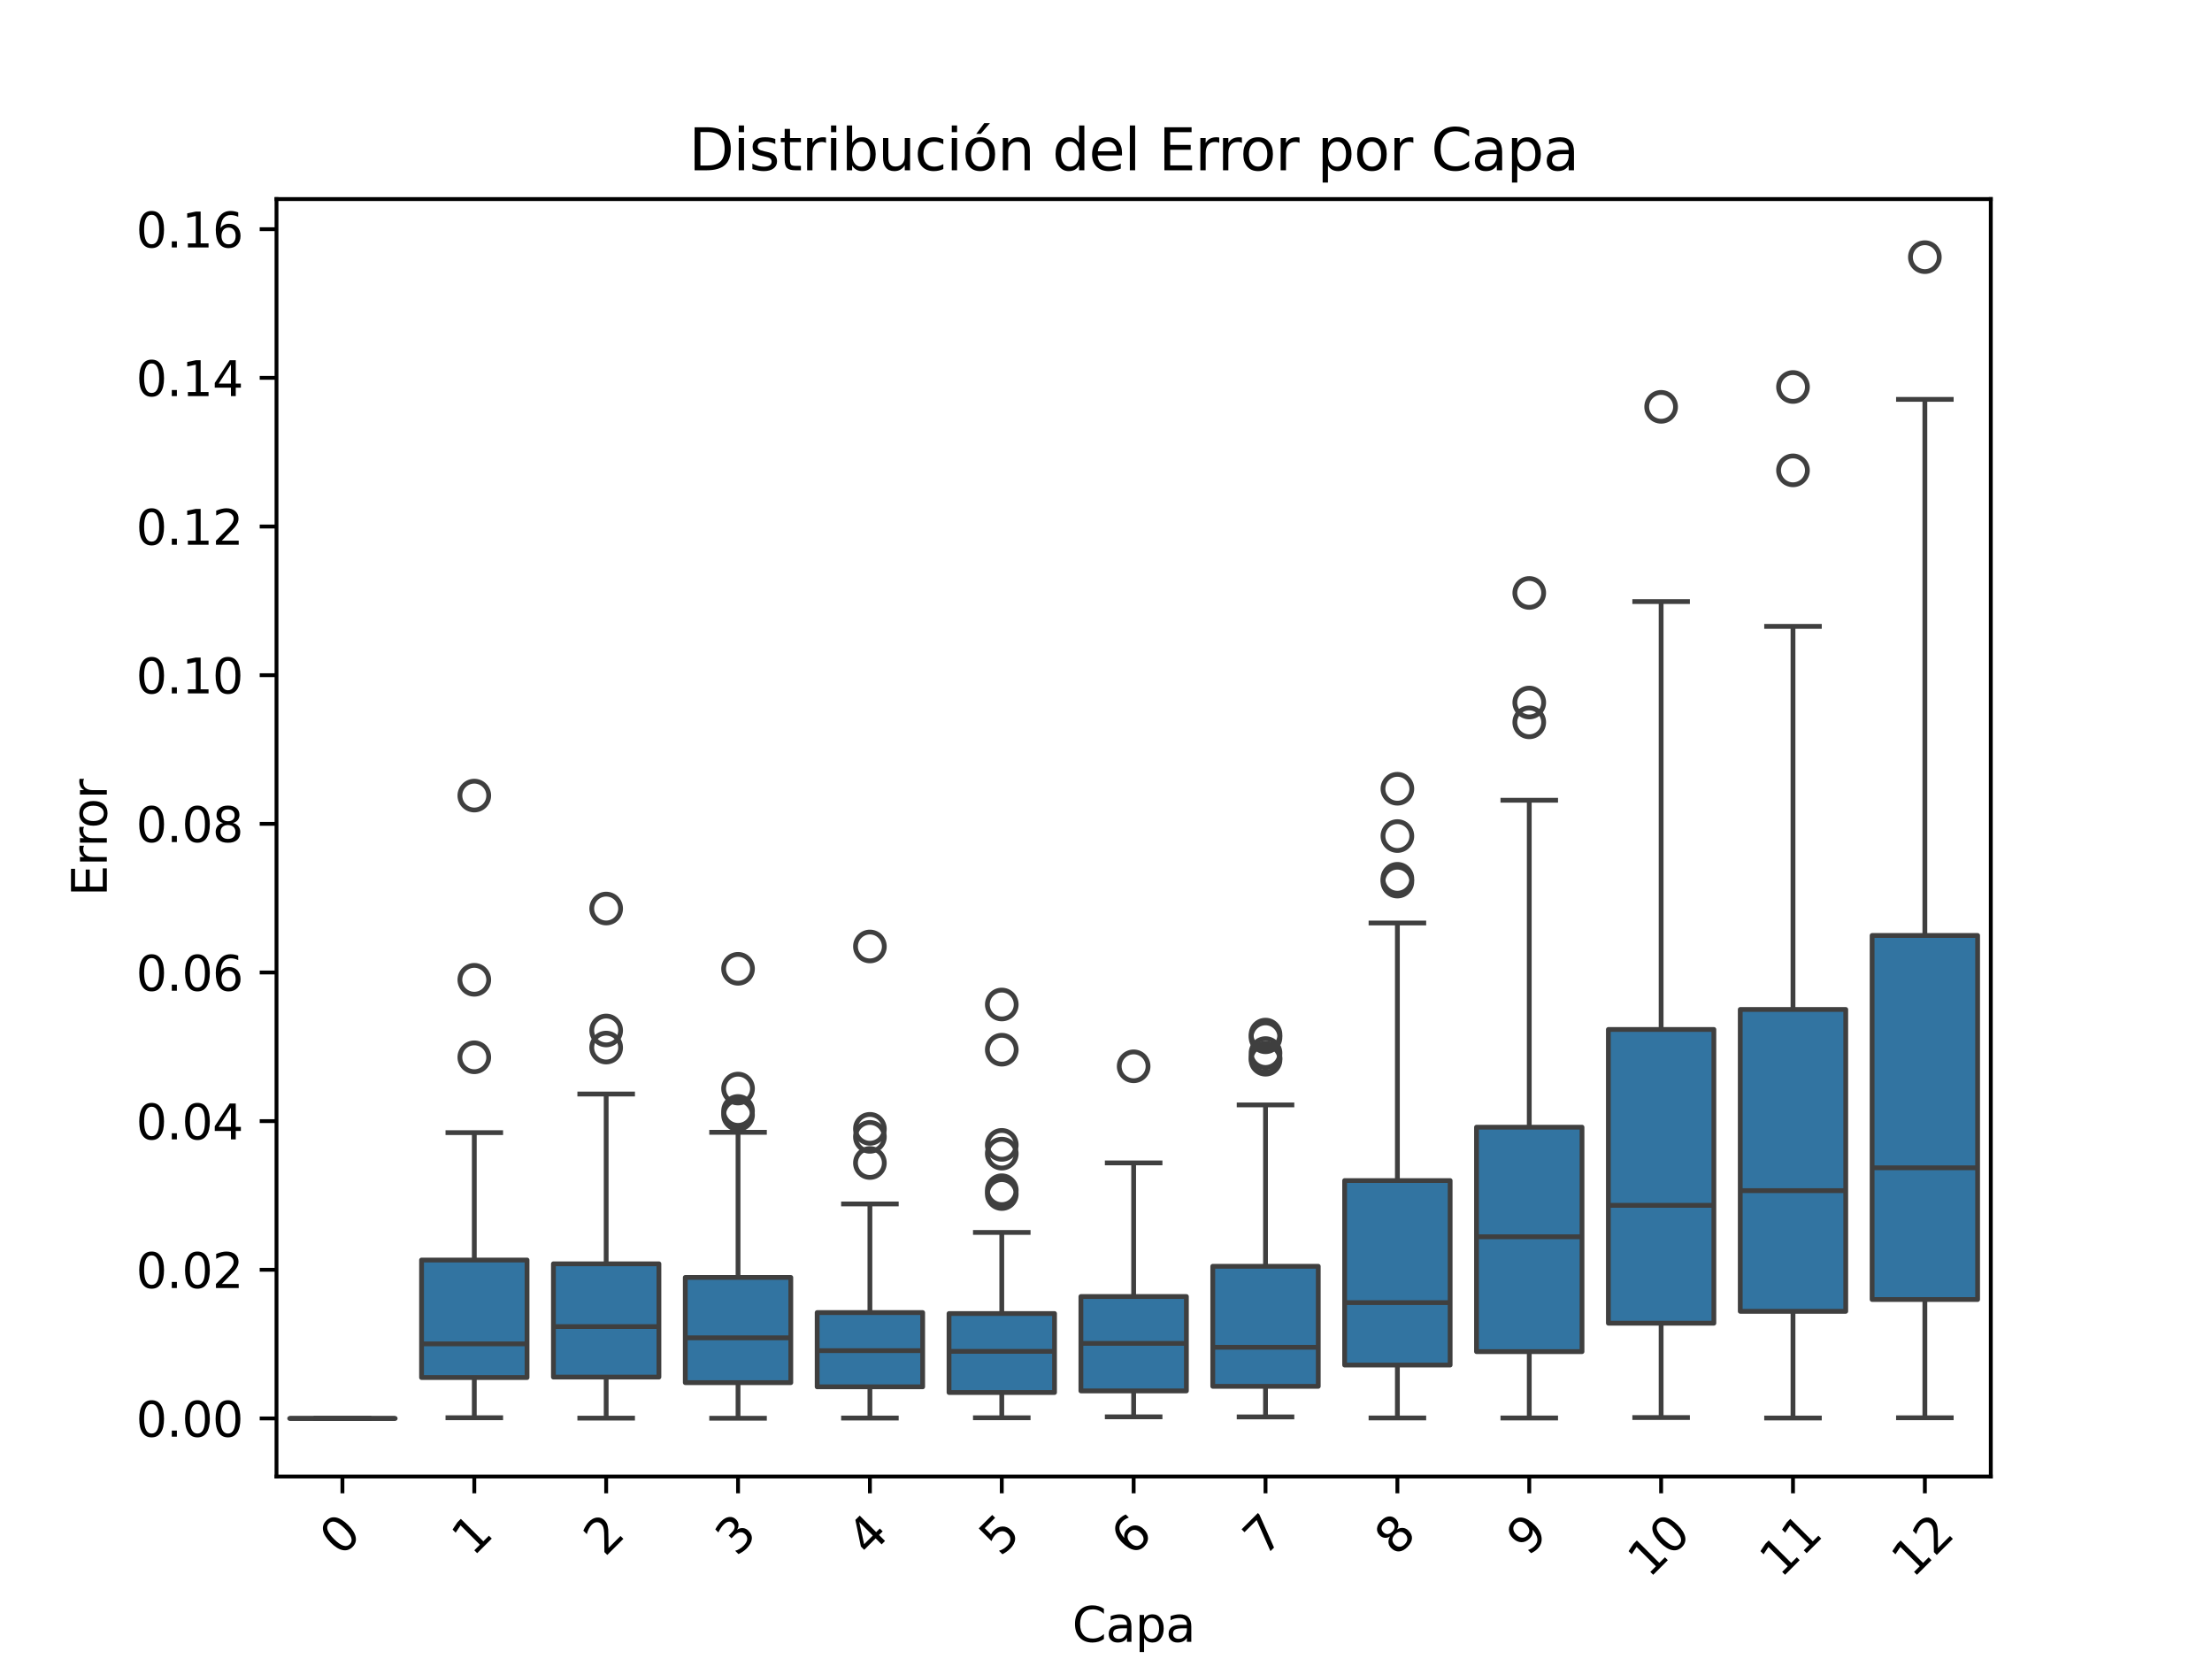 <?xml version="1.0" encoding="utf-8" standalone="no"?>
<!DOCTYPE svg PUBLIC "-//W3C//DTD SVG 1.1//EN"
  "http://www.w3.org/Graphics/SVG/1.1/DTD/svg11.dtd">
<svg xmlns:xlink="http://www.w3.org/1999/xlink" width="460.8pt" height="345.6pt" viewBox="0 0 460.8 345.6" xmlns="http://www.w3.org/2000/svg" version="1.1">
 <defs>
  <style type="text/css">*{stroke-linejoin: round; stroke-linecap: butt}</style>
 </defs>
 <g id="figure_1">
  <g id="patch_1">
   <path d="M 0 345.6 
L 460.8 345.6 
L 460.8 0 
L 0 0 
z
" style="fill: #ffffff"/>
  </g>
  <g id="axes_1">
   <g id="patch_2">
    <path d="M 57.6 307.584 
L 414.72 307.584 
L 414.72 41.472 
L 57.6 41.472 
z
" style="fill: #ffffff"/>
   </g>
   <g id="matplotlib.axis_1">
    <g id="xtick_1">
     <g id="line2d_1">
      <defs>
       <path id="m436e79172d" d="M 0 0 
L 0 3.5 
" style="stroke: #000000; stroke-width: 0.8"/>
      </defs>
      <g>
       <use xlink:href="#m436e79172d" x="71.335" y="307.584" style="stroke: #000000; stroke-width: 0.8"/>
      </g>
     </g>
     <g id="text_1">
      <!-- 0 -->
      <g transform="translate(71.037 324.456) rotate(-45) scale(0.1 -0.1)">
       <defs>
        <path id="DejaVuSans-30" d="M 2034 4250 
Q 1547 4250 1301 3770 
Q 1056 3291 1056 2328 
Q 1056 1369 1301 889 
Q 1547 409 2034 409 
Q 2525 409 2770 889 
Q 3016 1369 3016 2328 
Q 3016 3291 2770 3770 
Q 2525 4250 2034 4250 
z
M 2034 4750 
Q 2819 4750 3233 4129 
Q 3647 3509 3647 2328 
Q 3647 1150 3233 529 
Q 2819 -91 2034 -91 
Q 1250 -91 836 529 
Q 422 1150 422 2328 
Q 422 3509 836 4129 
Q 1250 4750 2034 4750 
z
" transform="scale(0.016)"/>
       </defs>
       <use xlink:href="#DejaVuSans-30"/>
      </g>
     </g>
    </g>
    <g id="xtick_2">
     <g id="line2d_2">
      <g>
       <use xlink:href="#m436e79172d" x="98.806" y="307.584" style="stroke: #000000; stroke-width: 0.8"/>
      </g>
     </g>
     <g id="text_2">
      <!-- 1 -->
      <g transform="translate(98.508 324.456) rotate(-45) scale(0.1 -0.1)">
       <defs>
        <path id="DejaVuSans-31" d="M 794 531 
L 1825 531 
L 1825 4091 
L 703 3866 
L 703 4441 
L 1819 4666 
L 2450 4666 
L 2450 531 
L 3481 531 
L 3481 0 
L 794 0 
L 794 531 
z
" transform="scale(0.016)"/>
       </defs>
       <use xlink:href="#DejaVuSans-31"/>
      </g>
     </g>
    </g>
    <g id="xtick_3">
     <g id="line2d_3">
      <g>
       <use xlink:href="#m436e79172d" x="126.277" y="307.584" style="stroke: #000000; stroke-width: 0.8"/>
      </g>
     </g>
     <g id="text_3">
      <!-- 2 -->
      <g transform="translate(125.979 324.456) rotate(-45) scale(0.1 -0.1)">
       <defs>
        <path id="DejaVuSans-32" d="M 1228 531 
L 3431 531 
L 3431 0 
L 469 0 
L 469 531 
Q 828 903 1448 1529 
Q 2069 2156 2228 2338 
Q 2531 2678 2651 2914 
Q 2772 3150 2772 3378 
Q 2772 3750 2511 3984 
Q 2250 4219 1831 4219 
Q 1534 4219 1204 4116 
Q 875 4013 500 3803 
L 500 4441 
Q 881 4594 1212 4672 
Q 1544 4750 1819 4750 
Q 2544 4750 2975 4387 
Q 3406 4025 3406 3419 
Q 3406 3131 3298 2873 
Q 3191 2616 2906 2266 
Q 2828 2175 2409 1742 
Q 1991 1309 1228 531 
z
" transform="scale(0.016)"/>
       </defs>
       <use xlink:href="#DejaVuSans-32"/>
      </g>
     </g>
    </g>
    <g id="xtick_4">
     <g id="line2d_4">
      <g>
       <use xlink:href="#m436e79172d" x="153.748" y="307.584" style="stroke: #000000; stroke-width: 0.8"/>
      </g>
     </g>
     <g id="text_4">
      <!-- 3 -->
      <g transform="translate(153.449 324.456) rotate(-45) scale(0.1 -0.1)">
       <defs>
        <path id="DejaVuSans-33" d="M 2597 2516 
Q 3050 2419 3304 2112 
Q 3559 1806 3559 1356 
Q 3559 666 3084 287 
Q 2609 -91 1734 -91 
Q 1441 -91 1130 -33 
Q 819 25 488 141 
L 488 750 
Q 750 597 1062 519 
Q 1375 441 1716 441 
Q 2309 441 2620 675 
Q 2931 909 2931 1356 
Q 2931 1769 2642 2001 
Q 2353 2234 1838 2234 
L 1294 2234 
L 1294 2753 
L 1863 2753 
Q 2328 2753 2575 2939 
Q 2822 3125 2822 3475 
Q 2822 3834 2567 4026 
Q 2313 4219 1838 4219 
Q 1578 4219 1281 4162 
Q 984 4106 628 3988 
L 628 4550 
Q 988 4650 1302 4700 
Q 1616 4750 1894 4750 
Q 2613 4750 3031 4423 
Q 3450 4097 3450 3541 
Q 3450 3153 3228 2886 
Q 3006 2619 2597 2516 
z
" transform="scale(0.016)"/>
       </defs>
       <use xlink:href="#DejaVuSans-33"/>
      </g>
     </g>
    </g>
    <g id="xtick_5">
     <g id="line2d_5">
      <g>
       <use xlink:href="#m436e79172d" x="181.218" y="307.584" style="stroke: #000000; stroke-width: 0.8"/>
      </g>
     </g>
     <g id="text_5">
      <!-- 4 -->
      <g transform="translate(180.92 324.456) rotate(-45) scale(0.1 -0.1)">
       <defs>
        <path id="DejaVuSans-34" d="M 2419 4116 
L 825 1625 
L 2419 1625 
L 2419 4116 
z
M 2253 4666 
L 3047 4666 
L 3047 1625 
L 3713 1625 
L 3713 1100 
L 3047 1100 
L 3047 0 
L 2419 0 
L 2419 1100 
L 313 1100 
L 313 1709 
L 2253 4666 
z
" transform="scale(0.016)"/>
       </defs>
       <use xlink:href="#DejaVuSans-34"/>
      </g>
     </g>
    </g>
    <g id="xtick_6">
     <g id="line2d_6">
      <g>
       <use xlink:href="#m436e79172d" x="208.689" y="307.584" style="stroke: #000000; stroke-width: 0.8"/>
      </g>
     </g>
     <g id="text_6">
      <!-- 5 -->
      <g transform="translate(208.391 324.456) rotate(-45) scale(0.1 -0.1)">
       <defs>
        <path id="DejaVuSans-35" d="M 691 4666 
L 3169 4666 
L 3169 4134 
L 1269 4134 
L 1269 2991 
Q 1406 3038 1543 3061 
Q 1681 3084 1819 3084 
Q 2600 3084 3056 2656 
Q 3513 2228 3513 1497 
Q 3513 744 3044 326 
Q 2575 -91 1722 -91 
Q 1428 -91 1123 -41 
Q 819 9 494 109 
L 494 744 
Q 775 591 1075 516 
Q 1375 441 1709 441 
Q 2250 441 2565 725 
Q 2881 1009 2881 1497 
Q 2881 1984 2565 2268 
Q 2250 2553 1709 2553 
Q 1456 2553 1204 2497 
Q 953 2441 691 2322 
L 691 4666 
z
" transform="scale(0.016)"/>
       </defs>
       <use xlink:href="#DejaVuSans-35"/>
      </g>
     </g>
    </g>
    <g id="xtick_7">
     <g id="line2d_7">
      <g>
       <use xlink:href="#m436e79172d" x="236.16" y="307.584" style="stroke: #000000; stroke-width: 0.8"/>
      </g>
     </g>
     <g id="text_7">
      <!-- 6 -->
      <g transform="translate(235.862 324.456) rotate(-45) scale(0.1 -0.1)">
       <defs>
        <path id="DejaVuSans-36" d="M 2113 2584 
Q 1688 2584 1439 2293 
Q 1191 2003 1191 1497 
Q 1191 994 1439 701 
Q 1688 409 2113 409 
Q 2538 409 2786 701 
Q 3034 994 3034 1497 
Q 3034 2003 2786 2293 
Q 2538 2584 2113 2584 
z
M 3366 4563 
L 3366 3988 
Q 3128 4100 2886 4159 
Q 2644 4219 2406 4219 
Q 1781 4219 1451 3797 
Q 1122 3375 1075 2522 
Q 1259 2794 1537 2939 
Q 1816 3084 2150 3084 
Q 2853 3084 3261 2657 
Q 3669 2231 3669 1497 
Q 3669 778 3244 343 
Q 2819 -91 2113 -91 
Q 1303 -91 875 529 
Q 447 1150 447 2328 
Q 447 3434 972 4092 
Q 1497 4750 2381 4750 
Q 2619 4750 2861 4703 
Q 3103 4656 3366 4563 
z
" transform="scale(0.016)"/>
       </defs>
       <use xlink:href="#DejaVuSans-36"/>
      </g>
     </g>
    </g>
    <g id="xtick_8">
     <g id="line2d_8">
      <g>
       <use xlink:href="#m436e79172d" x="263.631" y="307.584" style="stroke: #000000; stroke-width: 0.8"/>
      </g>
     </g>
     <g id="text_8">
      <!-- 7 -->
      <g transform="translate(263.332 324.456) rotate(-45) scale(0.1 -0.1)">
       <defs>
        <path id="DejaVuSans-37" d="M 525 4666 
L 3525 4666 
L 3525 4397 
L 1831 0 
L 1172 0 
L 2766 4134 
L 525 4134 
L 525 4666 
z
" transform="scale(0.016)"/>
       </defs>
       <use xlink:href="#DejaVuSans-37"/>
      </g>
     </g>
    </g>
    <g id="xtick_9">
     <g id="line2d_9">
      <g>
       <use xlink:href="#m436e79172d" x="291.102" y="307.584" style="stroke: #000000; stroke-width: 0.8"/>
      </g>
     </g>
     <g id="text_9">
      <!-- 8 -->
      <g transform="translate(290.803 324.456) rotate(-45) scale(0.1 -0.1)">
       <defs>
        <path id="DejaVuSans-38" d="M 2034 2216 
Q 1584 2216 1326 1975 
Q 1069 1734 1069 1313 
Q 1069 891 1326 650 
Q 1584 409 2034 409 
Q 2484 409 2743 651 
Q 3003 894 3003 1313 
Q 3003 1734 2745 1975 
Q 2488 2216 2034 2216 
z
M 1403 2484 
Q 997 2584 770 2862 
Q 544 3141 544 3541 
Q 544 4100 942 4425 
Q 1341 4750 2034 4750 
Q 2731 4750 3128 4425 
Q 3525 4100 3525 3541 
Q 3525 3141 3298 2862 
Q 3072 2584 2669 2484 
Q 3125 2378 3379 2068 
Q 3634 1759 3634 1313 
Q 3634 634 3220 271 
Q 2806 -91 2034 -91 
Q 1263 -91 848 271 
Q 434 634 434 1313 
Q 434 1759 690 2068 
Q 947 2378 1403 2484 
z
M 1172 3481 
Q 1172 3119 1398 2916 
Q 1625 2713 2034 2713 
Q 2441 2713 2670 2916 
Q 2900 3119 2900 3481 
Q 2900 3844 2670 4047 
Q 2441 4250 2034 4250 
Q 1625 4250 1398 4047 
Q 1172 3844 1172 3481 
z
" transform="scale(0.016)"/>
       </defs>
       <use xlink:href="#DejaVuSans-38"/>
      </g>
     </g>
    </g>
    <g id="xtick_10">
     <g id="line2d_10">
      <g>
       <use xlink:href="#m436e79172d" x="318.572" y="307.584" style="stroke: #000000; stroke-width: 0.8"/>
      </g>
     </g>
     <g id="text_10">
      <!-- 9 -->
      <g transform="translate(318.274 324.456) rotate(-45) scale(0.1 -0.1)">
       <defs>
        <path id="DejaVuSans-39" d="M 703 97 
L 703 672 
Q 941 559 1184 500 
Q 1428 441 1663 441 
Q 2288 441 2617 861 
Q 2947 1281 2994 2138 
Q 2813 1869 2534 1725 
Q 2256 1581 1919 1581 
Q 1219 1581 811 2004 
Q 403 2428 403 3163 
Q 403 3881 828 4315 
Q 1253 4750 1959 4750 
Q 2769 4750 3195 4129 
Q 3622 3509 3622 2328 
Q 3622 1225 3098 567 
Q 2575 -91 1691 -91 
Q 1453 -91 1209 -44 
Q 966 3 703 97 
z
M 1959 2075 
Q 2384 2075 2632 2365 
Q 2881 2656 2881 3163 
Q 2881 3666 2632 3958 
Q 2384 4250 1959 4250 
Q 1534 4250 1286 3958 
Q 1038 3666 1038 3163 
Q 1038 2656 1286 2365 
Q 1534 2075 1959 2075 
z
" transform="scale(0.016)"/>
       </defs>
       <use xlink:href="#DejaVuSans-39"/>
      </g>
     </g>
    </g>
    <g id="xtick_11">
     <g id="line2d_11">
      <g>
       <use xlink:href="#m436e79172d" x="346.043" y="307.584" style="stroke: #000000; stroke-width: 0.8"/>
      </g>
     </g>
     <g id="text_11">
      <!-- 10 -->
      <g transform="translate(343.495 328.955) rotate(-45) scale(0.1 -0.1)">
       <use xlink:href="#DejaVuSans-31"/>
       <use xlink:href="#DejaVuSans-30" x="63.623"/>
      </g>
     </g>
    </g>
    <g id="xtick_12">
     <g id="line2d_12">
      <g>
       <use xlink:href="#m436e79172d" x="373.514" y="307.584" style="stroke: #000000; stroke-width: 0.8"/>
      </g>
     </g>
     <g id="text_12">
      <!-- 11 -->
      <g transform="translate(370.966 328.955) rotate(-45) scale(0.1 -0.1)">
       <use xlink:href="#DejaVuSans-31"/>
       <use xlink:href="#DejaVuSans-31" x="63.623"/>
      </g>
     </g>
    </g>
    <g id="xtick_13">
     <g id="line2d_13">
      <g>
       <use xlink:href="#m436e79172d" x="400.985" y="307.584" style="stroke: #000000; stroke-width: 0.8"/>
      </g>
     </g>
     <g id="text_13">
      <!-- 12 -->
      <g transform="translate(398.437 328.955) rotate(-45) scale(0.1 -0.1)">
       <use xlink:href="#DejaVuSans-31"/>
       <use xlink:href="#DejaVuSans-32" x="63.623"/>
      </g>
     </g>
    </g>
    <g id="text_14">
     <!-- Capa -->
     <g transform="translate(223.366 342.024) scale(0.1 -0.1)">
      <defs>
       <path id="DejaVuSans-43" d="M 4122 4306 
L 4122 3641 
Q 3803 3938 3442 4084 
Q 3081 4231 2675 4231 
Q 1875 4231 1450 3742 
Q 1025 3253 1025 2328 
Q 1025 1406 1450 917 
Q 1875 428 2675 428 
Q 3081 428 3442 575 
Q 3803 722 4122 1019 
L 4122 359 
Q 3791 134 3420 21 
Q 3050 -91 2638 -91 
Q 1578 -91 968 557 
Q 359 1206 359 2328 
Q 359 3453 968 4101 
Q 1578 4750 2638 4750 
Q 3056 4750 3426 4639 
Q 3797 4528 4122 4306 
z
" transform="scale(0.016)"/>
       <path id="DejaVuSans-61" d="M 2194 1759 
Q 1497 1759 1228 1600 
Q 959 1441 959 1056 
Q 959 750 1161 570 
Q 1363 391 1709 391 
Q 2188 391 2477 730 
Q 2766 1069 2766 1631 
L 2766 1759 
L 2194 1759 
z
M 3341 1997 
L 3341 0 
L 2766 0 
L 2766 531 
Q 2569 213 2275 61 
Q 1981 -91 1556 -91 
Q 1019 -91 701 211 
Q 384 513 384 1019 
Q 384 1609 779 1909 
Q 1175 2209 1959 2209 
L 2766 2209 
L 2766 2266 
Q 2766 2663 2505 2880 
Q 2244 3097 1772 3097 
Q 1472 3097 1187 3025 
Q 903 2953 641 2809 
L 641 3341 
Q 956 3463 1253 3523 
Q 1550 3584 1831 3584 
Q 2591 3584 2966 3190 
Q 3341 2797 3341 1997 
z
" transform="scale(0.016)"/>
       <path id="DejaVuSans-70" d="M 1159 525 
L 1159 -1331 
L 581 -1331 
L 581 3500 
L 1159 3500 
L 1159 2969 
Q 1341 3281 1617 3432 
Q 1894 3584 2278 3584 
Q 2916 3584 3314 3078 
Q 3713 2572 3713 1747 
Q 3713 922 3314 415 
Q 2916 -91 2278 -91 
Q 1894 -91 1617 61 
Q 1341 213 1159 525 
z
M 3116 1747 
Q 3116 2381 2855 2742 
Q 2594 3103 2138 3103 
Q 1681 3103 1420 2742 
Q 1159 2381 1159 1747 
Q 1159 1113 1420 752 
Q 1681 391 2138 391 
Q 2594 391 2855 752 
Q 3116 1113 3116 1747 
z
" transform="scale(0.016)"/>
      </defs>
      <use xlink:href="#DejaVuSans-43"/>
      <use xlink:href="#DejaVuSans-61" x="69.824"/>
      <use xlink:href="#DejaVuSans-70" x="131.104"/>
      <use xlink:href="#DejaVuSans-61" x="194.58"/>
     </g>
    </g>
   </g>
   <g id="matplotlib.axis_2">
    <g id="ytick_1">
     <g id="line2d_14">
      <defs>
       <path id="m4a9040d1f7" d="M 0 0 
L -3.5 0 
" style="stroke: #000000; stroke-width: 0.8"/>
      </defs>
      <g>
       <use xlink:href="#m4a9040d1f7" x="57.6" y="295.488" style="stroke: #000000; stroke-width: 0.8"/>
      </g>
     </g>
     <g id="text_15">
      <!-- 0.00 -->
      <g transform="translate(28.334 299.287) scale(0.1 -0.1)">
       <defs>
        <path id="DejaVuSans-2e" d="M 684 794 
L 1344 794 
L 1344 0 
L 684 0 
L 684 794 
z
" transform="scale(0.016)"/>
       </defs>
       <use xlink:href="#DejaVuSans-30"/>
       <use xlink:href="#DejaVuSans-2e" x="63.623"/>
       <use xlink:href="#DejaVuSans-30" x="95.41"/>
       <use xlink:href="#DejaVuSans-30" x="159.033"/>
      </g>
     </g>
    </g>
    <g id="ytick_2">
     <g id="line2d_15">
      <g>
       <use xlink:href="#m4a9040d1f7" x="57.6" y="264.52" style="stroke: #000000; stroke-width: 0.8"/>
      </g>
     </g>
     <g id="text_16">
      <!-- 0.02 -->
      <g transform="translate(28.334 268.32) scale(0.1 -0.1)">
       <use xlink:href="#DejaVuSans-30"/>
       <use xlink:href="#DejaVuSans-2e" x="63.623"/>
       <use xlink:href="#DejaVuSans-30" x="95.41"/>
       <use xlink:href="#DejaVuSans-32" x="159.033"/>
      </g>
     </g>
    </g>
    <g id="ytick_3">
     <g id="line2d_16">
      <g>
       <use xlink:href="#m4a9040d1f7" x="57.6" y="233.553" style="stroke: #000000; stroke-width: 0.8"/>
      </g>
     </g>
     <g id="text_17">
      <!-- 0.04 -->
      <g transform="translate(28.334 237.352) scale(0.1 -0.1)">
       <use xlink:href="#DejaVuSans-30"/>
       <use xlink:href="#DejaVuSans-2e" x="63.623"/>
       <use xlink:href="#DejaVuSans-30" x="95.41"/>
       <use xlink:href="#DejaVuSans-34" x="159.033"/>
      </g>
     </g>
    </g>
    <g id="ytick_4">
     <g id="line2d_17">
      <g>
       <use xlink:href="#m4a9040d1f7" x="57.6" y="202.585" style="stroke: #000000; stroke-width: 0.8"/>
      </g>
     </g>
     <g id="text_18">
      <!-- 0.06 -->
      <g transform="translate(28.334 206.385) scale(0.1 -0.1)">
       <use xlink:href="#DejaVuSans-30"/>
       <use xlink:href="#DejaVuSans-2e" x="63.623"/>
       <use xlink:href="#DejaVuSans-30" x="95.41"/>
       <use xlink:href="#DejaVuSans-36" x="159.033"/>
      </g>
     </g>
    </g>
    <g id="ytick_5">
     <g id="line2d_18">
      <g>
       <use xlink:href="#m4a9040d1f7" x="57.6" y="171.618" style="stroke: #000000; stroke-width: 0.8"/>
      </g>
     </g>
     <g id="text_19">
      <!-- 0.08 -->
      <g transform="translate(28.334 175.417) scale(0.1 -0.1)">
       <use xlink:href="#DejaVuSans-30"/>
       <use xlink:href="#DejaVuSans-2e" x="63.623"/>
       <use xlink:href="#DejaVuSans-30" x="95.41"/>
       <use xlink:href="#DejaVuSans-38" x="159.033"/>
      </g>
     </g>
    </g>
    <g id="ytick_6">
     <g id="line2d_19">
      <g>
       <use xlink:href="#m4a9040d1f7" x="57.6" y="140.65" style="stroke: #000000; stroke-width: 0.8"/>
      </g>
     </g>
     <g id="text_20">
      <!-- 0.10 -->
      <g transform="translate(28.334 144.449) scale(0.1 -0.1)">
       <use xlink:href="#DejaVuSans-30"/>
       <use xlink:href="#DejaVuSans-2e" x="63.623"/>
       <use xlink:href="#DejaVuSans-31" x="95.41"/>
       <use xlink:href="#DejaVuSans-30" x="159.033"/>
      </g>
     </g>
    </g>
    <g id="ytick_7">
     <g id="line2d_20">
      <g>
       <use xlink:href="#m4a9040d1f7" x="57.6" y="109.683" style="stroke: #000000; stroke-width: 0.8"/>
      </g>
     </g>
     <g id="text_21">
      <!-- 0.12 -->
      <g transform="translate(28.334 113.482) scale(0.1 -0.1)">
       <use xlink:href="#DejaVuSans-30"/>
       <use xlink:href="#DejaVuSans-2e" x="63.623"/>
       <use xlink:href="#DejaVuSans-31" x="95.41"/>
       <use xlink:href="#DejaVuSans-32" x="159.033"/>
      </g>
     </g>
    </g>
    <g id="ytick_8">
     <g id="line2d_21">
      <g>
       <use xlink:href="#m4a9040d1f7" x="57.6" y="78.715" style="stroke: #000000; stroke-width: 0.8"/>
      </g>
     </g>
     <g id="text_22">
      <!-- 0.14 -->
      <g transform="translate(28.334 82.514) scale(0.1 -0.1)">
       <use xlink:href="#DejaVuSans-30"/>
       <use xlink:href="#DejaVuSans-2e" x="63.623"/>
       <use xlink:href="#DejaVuSans-31" x="95.41"/>
       <use xlink:href="#DejaVuSans-34" x="159.033"/>
      </g>
     </g>
    </g>
    <g id="ytick_9">
     <g id="line2d_22">
      <g>
       <use xlink:href="#m4a9040d1f7" x="57.6" y="47.747" style="stroke: #000000; stroke-width: 0.8"/>
      </g>
     </g>
     <g id="text_23">
      <!-- 0.16 -->
      <g transform="translate(28.334 51.547) scale(0.1 -0.1)">
       <use xlink:href="#DejaVuSans-30"/>
       <use xlink:href="#DejaVuSans-2e" x="63.623"/>
       <use xlink:href="#DejaVuSans-31" x="95.41"/>
       <use xlink:href="#DejaVuSans-36" x="159.033"/>
      </g>
     </g>
    </g>
    <g id="text_24">
     <!-- Error -->
     <g transform="translate(22.255 186.713) rotate(-90) scale(0.1 -0.1)">
      <defs>
       <path id="DejaVuSans-45" d="M 628 4666 
L 3578 4666 
L 3578 4134 
L 1259 4134 
L 1259 2753 
L 3481 2753 
L 3481 2222 
L 1259 2222 
L 1259 531 
L 3634 531 
L 3634 0 
L 628 0 
L 628 4666 
z
" transform="scale(0.016)"/>
       <path id="DejaVuSans-72" d="M 2631 2963 
Q 2534 3019 2420 3045 
Q 2306 3072 2169 3072 
Q 1681 3072 1420 2755 
Q 1159 2438 1159 1844 
L 1159 0 
L 581 0 
L 581 3500 
L 1159 3500 
L 1159 2956 
Q 1341 3275 1631 3429 
Q 1922 3584 2338 3584 
Q 2397 3584 2469 3576 
Q 2541 3569 2628 3553 
L 2631 2963 
z
" transform="scale(0.016)"/>
       <path id="DejaVuSans-6f" d="M 1959 3097 
Q 1497 3097 1228 2736 
Q 959 2375 959 1747 
Q 959 1119 1226 758 
Q 1494 397 1959 397 
Q 2419 397 2687 759 
Q 2956 1122 2956 1747 
Q 2956 2369 2687 2733 
Q 2419 3097 1959 3097 
z
M 1959 3584 
Q 2709 3584 3137 3096 
Q 3566 2609 3566 1747 
Q 3566 888 3137 398 
Q 2709 -91 1959 -91 
Q 1206 -91 779 398 
Q 353 888 353 1747 
Q 353 2609 779 3096 
Q 1206 3584 1959 3584 
z
" transform="scale(0.016)"/>
      </defs>
      <use xlink:href="#DejaVuSans-45"/>
      <use xlink:href="#DejaVuSans-72" x="63.184"/>
      <use xlink:href="#DejaVuSans-72" x="102.547"/>
      <use xlink:href="#DejaVuSans-6f" x="141.41"/>
      <use xlink:href="#DejaVuSans-72" x="202.592"/>
     </g>
    </g>
   </g>
   <g id="patch_3">
    <path d="M 60.347 295.488 
L 82.324 295.488 
L 82.324 295.488 
L 60.347 295.488 
L 60.347 295.488 
z
" clip-path="url(#pa8bb3a28ea)" style="fill: #3274a1; stroke: #3f3f3f; stroke-linejoin: miter"/>
   </g>
   <g id="line2d_23">
    <path d="M 71.335 295.488 
L 71.335 295.488 
" clip-path="url(#pa8bb3a28ea)" style="fill: none; stroke: #3f3f3f"/>
   </g>
   <g id="line2d_24">
    <path d="M 71.335 295.488 
L 71.335 295.488 
" clip-path="url(#pa8bb3a28ea)" style="fill: none; stroke: #3f3f3f"/>
   </g>
   <g id="line2d_25">
    <path d="M 65.841 295.488 
L 76.83 295.488 
" clip-path="url(#pa8bb3a28ea)" style="fill: none; stroke: #3f3f3f; stroke-linecap: square"/>
   </g>
   <g id="line2d_26">
    <path d="M 65.841 295.488 
L 76.83 295.488 
" clip-path="url(#pa8bb3a28ea)" style="fill: none; stroke: #3f3f3f; stroke-linecap: square"/>
   </g>
   <g id="line2d_27"/>
   <g id="patch_4">
    <path d="M 87.818 286.963 
L 109.794 286.963 
L 109.794 262.487 
L 87.818 262.487 
L 87.818 286.963 
z
" clip-path="url(#pa8bb3a28ea)" style="fill: #3274a1; stroke: #3f3f3f; stroke-linejoin: miter"/>
   </g>
   <g id="line2d_28">
    <path d="M 98.806 286.963 
L 98.806 295.342 
" clip-path="url(#pa8bb3a28ea)" style="fill: none; stroke: #3f3f3f"/>
   </g>
   <g id="line2d_29">
    <path d="M 98.806 262.487 
L 98.806 235.948 
" clip-path="url(#pa8bb3a28ea)" style="fill: none; stroke: #3f3f3f"/>
   </g>
   <g id="line2d_30">
    <path d="M 93.312 295.342 
L 104.3 295.342 
" clip-path="url(#pa8bb3a28ea)" style="fill: none; stroke: #3f3f3f; stroke-linecap: square"/>
   </g>
   <g id="line2d_31">
    <path d="M 93.312 235.948 
L 104.3 235.948 
" clip-path="url(#pa8bb3a28ea)" style="fill: none; stroke: #3f3f3f; stroke-linecap: square"/>
   </g>
   <g id="line2d_32">
    <defs>
     <path id="m6cd9d45d38" d="M 0 3 
C 0.796 3 1.559 2.684 2.121 2.121 
C 2.684 1.559 3 0.796 3 0 
C 3 -0.796 2.684 -1.559 2.121 -2.121 
C 1.559 -2.684 0.796 -3 0 -3 
C -0.796 -3 -1.559 -2.684 -2.121 -2.121 
C -2.684 -1.559 -3 -0.796 -3 0 
C -3 0.796 -2.684 1.559 -2.121 2.121 
C -1.559 2.684 -0.796 3 0 3 
z
" style="stroke: #3f3f3f"/>
    </defs>
    <g clip-path="url(#pa8bb3a28ea)">
     <use xlink:href="#m6cd9d45d38" x="98.806" y="165.736" style="fill-opacity: 0; stroke: #3f3f3f"/>
     <use xlink:href="#m6cd9d45d38" x="98.806" y="204.11" style="fill-opacity: 0; stroke: #3f3f3f"/>
     <use xlink:href="#m6cd9d45d38" x="98.806" y="220.251" style="fill-opacity: 0; stroke: #3f3f3f"/>
    </g>
   </g>
   <g id="patch_5">
    <path d="M 115.289 286.87 
L 137.265 286.87 
L 137.265 263.273 
L 115.289 263.273 
L 115.289 286.87 
z
" clip-path="url(#pa8bb3a28ea)" style="fill: #3274a1; stroke: #3f3f3f; stroke-linejoin: miter"/>
   </g>
   <g id="line2d_33">
    <path d="M 126.277 286.87 
L 126.277 295.418 
" clip-path="url(#pa8bb3a28ea)" style="fill: none; stroke: #3f3f3f"/>
   </g>
   <g id="line2d_34">
    <path d="M 126.277 263.273 
L 126.277 227.906 
" clip-path="url(#pa8bb3a28ea)" style="fill: none; stroke: #3f3f3f"/>
   </g>
   <g id="line2d_35">
    <path d="M 120.783 295.418 
L 131.771 295.418 
" clip-path="url(#pa8bb3a28ea)" style="fill: none; stroke: #3f3f3f; stroke-linecap: square"/>
   </g>
   <g id="line2d_36">
    <path d="M 120.783 227.906 
L 131.771 227.906 
" clip-path="url(#pa8bb3a28ea)" style="fill: none; stroke: #3f3f3f; stroke-linecap: square"/>
   </g>
   <g id="line2d_37">
    <g clip-path="url(#pa8bb3a28ea)">
     <use xlink:href="#m6cd9d45d38" x="126.277" y="189.265" style="fill-opacity: 0; stroke: #3f3f3f"/>
     <use xlink:href="#m6cd9d45d38" x="126.277" y="218.228" style="fill-opacity: 0; stroke: #3f3f3f"/>
     <use xlink:href="#m6cd9d45d38" x="126.277" y="214.664" style="fill-opacity: 0; stroke: #3f3f3f"/>
    </g>
   </g>
   <g id="patch_6">
    <path d="M 142.759 288.03 
L 164.736 288.03 
L 164.736 266.11 
L 142.759 266.11 
L 142.759 288.03 
z
" clip-path="url(#pa8bb3a28ea)" style="fill: #3274a1; stroke: #3f3f3f; stroke-linejoin: miter"/>
   </g>
   <g id="line2d_38">
    <path d="M 153.748 288.03 
L 153.748 295.45 
" clip-path="url(#pa8bb3a28ea)" style="fill: none; stroke: #3f3f3f"/>
   </g>
   <g id="line2d_39">
    <path d="M 153.748 266.11 
L 153.748 235.88 
" clip-path="url(#pa8bb3a28ea)" style="fill: none; stroke: #3f3f3f"/>
   </g>
   <g id="line2d_40">
    <path d="M 148.254 295.45 
L 159.242 295.45 
" clip-path="url(#pa8bb3a28ea)" style="fill: none; stroke: #3f3f3f; stroke-linecap: square"/>
   </g>
   <g id="line2d_41">
    <path d="M 148.254 235.88 
L 159.242 235.88 
" clip-path="url(#pa8bb3a28ea)" style="fill: none; stroke: #3f3f3f; stroke-linecap: square"/>
   </g>
   <g id="line2d_42">
    <g clip-path="url(#pa8bb3a28ea)">
     <use xlink:href="#m6cd9d45d38" x="153.748" y="231.437" style="fill-opacity: 0; stroke: #3f3f3f"/>
     <use xlink:href="#m6cd9d45d38" x="153.748" y="226.769" style="fill-opacity: 0; stroke: #3f3f3f"/>
     <use xlink:href="#m6cd9d45d38" x="153.748" y="201.82" style="fill-opacity: 0; stroke: #3f3f3f"/>
     <use xlink:href="#m6cd9d45d38" x="153.748" y="232.242" style="fill-opacity: 0; stroke: #3f3f3f"/>
    </g>
   </g>
   <g id="patch_7">
    <path d="M 170.23 288.9 
L 192.207 288.9 
L 192.207 273.432 
L 170.23 273.432 
L 170.23 288.9 
z
" clip-path="url(#pa8bb3a28ea)" style="fill: #3274a1; stroke: #3f3f3f; stroke-linejoin: miter"/>
   </g>
   <g id="line2d_43">
    <path d="M 181.218 288.9 
L 181.218 295.403 
" clip-path="url(#pa8bb3a28ea)" style="fill: none; stroke: #3f3f3f"/>
   </g>
   <g id="line2d_44">
    <path d="M 181.218 273.432 
L 181.218 250.808 
" clip-path="url(#pa8bb3a28ea)" style="fill: none; stroke: #3f3f3f"/>
   </g>
   <g id="line2d_45">
    <path d="M 175.724 295.403 
L 186.713 295.403 
" clip-path="url(#pa8bb3a28ea)" style="fill: none; stroke: #3f3f3f; stroke-linecap: square"/>
   </g>
   <g id="line2d_46">
    <path d="M 175.724 250.808 
L 186.713 250.808 
" clip-path="url(#pa8bb3a28ea)" style="fill: none; stroke: #3f3f3f; stroke-linecap: square"/>
   </g>
   <g id="line2d_47">
    <g clip-path="url(#pa8bb3a28ea)">
     <use xlink:href="#m6cd9d45d38" x="181.218" y="242.276" style="fill-opacity: 0; stroke: #3f3f3f"/>
     <use xlink:href="#m6cd9d45d38" x="181.218" y="235.159" style="fill-opacity: 0; stroke: #3f3f3f"/>
     <use xlink:href="#m6cd9d45d38" x="181.218" y="236.826" style="fill-opacity: 0; stroke: #3f3f3f"/>
     <use xlink:href="#m6cd9d45d38" x="181.218" y="197.164" style="fill-opacity: 0; stroke: #3f3f3f"/>
    </g>
   </g>
   <g id="patch_8">
    <path d="M 197.701 290.084 
L 219.678 290.084 
L 219.678 273.635 
L 197.701 273.635 
L 197.701 290.084 
z
" clip-path="url(#pa8bb3a28ea)" style="fill: #3274a1; stroke: #3f3f3f; stroke-linejoin: miter"/>
   </g>
   <g id="line2d_48">
    <path d="M 208.689 290.084 
L 208.689 295.349 
" clip-path="url(#pa8bb3a28ea)" style="fill: none; stroke: #3f3f3f"/>
   </g>
   <g id="line2d_49">
    <path d="M 208.689 273.635 
L 208.689 256.742 
" clip-path="url(#pa8bb3a28ea)" style="fill: none; stroke: #3f3f3f"/>
   </g>
   <g id="line2d_50">
    <path d="M 203.195 295.349 
L 214.183 295.349 
" clip-path="url(#pa8bb3a28ea)" style="fill: none; stroke: #3f3f3f; stroke-linecap: square"/>
   </g>
   <g id="line2d_51">
    <path d="M 203.195 256.742 
L 214.183 256.742 
" clip-path="url(#pa8bb3a28ea)" style="fill: none; stroke: #3f3f3f; stroke-linecap: square"/>
   </g>
   <g id="line2d_52">
    <g clip-path="url(#pa8bb3a28ea)">
     <use xlink:href="#m6cd9d45d38" x="208.689" y="247.947" style="fill-opacity: 0; stroke: #3f3f3f"/>
     <use xlink:href="#m6cd9d45d38" x="208.689" y="238.499" style="fill-opacity: 0; stroke: #3f3f3f"/>
     <use xlink:href="#m6cd9d45d38" x="208.689" y="218.672" style="fill-opacity: 0; stroke: #3f3f3f"/>
     <use xlink:href="#m6cd9d45d38" x="208.689" y="209.257" style="fill-opacity: 0; stroke: #3f3f3f"/>
     <use xlink:href="#m6cd9d45d38" x="208.689" y="240.323" style="fill-opacity: 0; stroke: #3f3f3f"/>
     <use xlink:href="#m6cd9d45d38" x="208.689" y="248.741" style="fill-opacity: 0; stroke: #3f3f3f"/>
    </g>
   </g>
   <g id="patch_9">
    <path d="M 225.172 289.75 
L 247.148 289.75 
L 247.148 270.091 
L 225.172 270.091 
L 225.172 289.75 
z
" clip-path="url(#pa8bb3a28ea)" style="fill: #3274a1; stroke: #3f3f3f; stroke-linejoin: miter"/>
   </g>
   <g id="line2d_53">
    <path d="M 236.16 289.75 
L 236.16 295.155 
" clip-path="url(#pa8bb3a28ea)" style="fill: none; stroke: #3f3f3f"/>
   </g>
   <g id="line2d_54">
    <path d="M 236.16 270.091 
L 236.16 242.25 
" clip-path="url(#pa8bb3a28ea)" style="fill: none; stroke: #3f3f3f"/>
   </g>
   <g id="line2d_55">
    <path d="M 230.666 295.155 
L 241.654 295.155 
" clip-path="url(#pa8bb3a28ea)" style="fill: none; stroke: #3f3f3f; stroke-linecap: square"/>
   </g>
   <g id="line2d_56">
    <path d="M 230.666 242.25 
L 241.654 242.25 
" clip-path="url(#pa8bb3a28ea)" style="fill: none; stroke: #3f3f3f; stroke-linecap: square"/>
   </g>
   <g id="line2d_57">
    <g clip-path="url(#pa8bb3a28ea)">
     <use xlink:href="#m6cd9d45d38" x="236.16" y="222.132" style="fill-opacity: 0; stroke: #3f3f3f"/>
    </g>
   </g>
   <g id="patch_10">
    <path d="M 252.642 288.796 
L 274.619 288.796 
L 274.619 263.792 
L 252.642 263.792 
L 252.642 288.796 
z
" clip-path="url(#pa8bb3a28ea)" style="fill: #3274a1; stroke: #3f3f3f; stroke-linejoin: miter"/>
   </g>
   <g id="line2d_58">
    <path d="M 263.631 288.796 
L 263.631 295.171 
" clip-path="url(#pa8bb3a28ea)" style="fill: none; stroke: #3f3f3f"/>
   </g>
   <g id="line2d_59">
    <path d="M 263.631 263.792 
L 263.631 230.176 
" clip-path="url(#pa8bb3a28ea)" style="fill: none; stroke: #3f3f3f"/>
   </g>
   <g id="line2d_60">
    <path d="M 258.137 295.171 
L 269.125 295.171 
" clip-path="url(#pa8bb3a28ea)" style="fill: none; stroke: #3f3f3f; stroke-linecap: square"/>
   </g>
   <g id="line2d_61">
    <path d="M 258.137 230.176 
L 269.125 230.176 
" clip-path="url(#pa8bb3a28ea)" style="fill: none; stroke: #3f3f3f; stroke-linecap: square"/>
   </g>
   <g id="line2d_62">
    <g clip-path="url(#pa8bb3a28ea)">
     <use xlink:href="#m6cd9d45d38" x="263.631" y="220.341" style="fill-opacity: 0; stroke: #3f3f3f"/>
     <use xlink:href="#m6cd9d45d38" x="263.631" y="219.373" style="fill-opacity: 0; stroke: #3f3f3f"/>
     <use xlink:href="#m6cd9d45d38" x="263.631" y="220.756" style="fill-opacity: 0; stroke: #3f3f3f"/>
     <use xlink:href="#m6cd9d45d38" x="263.631" y="215.525" style="fill-opacity: 0; stroke: #3f3f3f"/>
     <use xlink:href="#m6cd9d45d38" x="263.631" y="216.085" style="fill-opacity: 0; stroke: #3f3f3f"/>
    </g>
   </g>
   <g id="patch_11">
    <path d="M 280.113 284.365 
L 302.09 284.365 
L 302.09 245.935 
L 280.113 245.935 
L 280.113 284.365 
z
" clip-path="url(#pa8bb3a28ea)" style="fill: #3274a1; stroke: #3f3f3f; stroke-linejoin: miter"/>
   </g>
   <g id="line2d_63">
    <path d="M 291.102 284.365 
L 291.102 295.388 
" clip-path="url(#pa8bb3a28ea)" style="fill: none; stroke: #3f3f3f"/>
   </g>
   <g id="line2d_64">
    <path d="M 291.102 245.935 
L 291.102 192.276 
" clip-path="url(#pa8bb3a28ea)" style="fill: none; stroke: #3f3f3f"/>
   </g>
   <g id="line2d_65">
    <path d="M 285.607 295.388 
L 296.596 295.388 
" clip-path="url(#pa8bb3a28ea)" style="fill: none; stroke: #3f3f3f; stroke-linecap: square"/>
   </g>
   <g id="line2d_66">
    <path d="M 285.607 192.276 
L 296.596 192.276 
" clip-path="url(#pa8bb3a28ea)" style="fill: none; stroke: #3f3f3f; stroke-linecap: square"/>
   </g>
   <g id="line2d_67">
    <g clip-path="url(#pa8bb3a28ea)">
     <use xlink:href="#m6cd9d45d38" x="291.102" y="183.07" style="fill-opacity: 0; stroke: #3f3f3f"/>
     <use xlink:href="#m6cd9d45d38" x="291.102" y="183.654" style="fill-opacity: 0; stroke: #3f3f3f"/>
     <use xlink:href="#m6cd9d45d38" x="291.102" y="164.314" style="fill-opacity: 0; stroke: #3f3f3f"/>
     <use xlink:href="#m6cd9d45d38" x="291.102" y="174.166" style="fill-opacity: 0; stroke: #3f3f3f"/>
    </g>
   </g>
   <g id="patch_12">
    <path d="M 307.584 281.567 
L 329.561 281.567 
L 329.561 234.817 
L 307.584 234.817 
L 307.584 281.567 
z
" clip-path="url(#pa8bb3a28ea)" style="fill: #3274a1; stroke: #3f3f3f; stroke-linejoin: miter"/>
   </g>
   <g id="line2d_68">
    <path d="M 318.572 281.567 
L 318.572 295.393 
" clip-path="url(#pa8bb3a28ea)" style="fill: none; stroke: #3f3f3f"/>
   </g>
   <g id="line2d_69">
    <path d="M 318.572 234.817 
L 318.572 166.703 
" clip-path="url(#pa8bb3a28ea)" style="fill: none; stroke: #3f3f3f"/>
   </g>
   <g id="line2d_70">
    <path d="M 313.078 295.393 
L 324.066 295.393 
" clip-path="url(#pa8bb3a28ea)" style="fill: none; stroke: #3f3f3f; stroke-linecap: square"/>
   </g>
   <g id="line2d_71">
    <path d="M 313.078 166.703 
L 324.066 166.703 
" clip-path="url(#pa8bb3a28ea)" style="fill: none; stroke: #3f3f3f; stroke-linecap: square"/>
   </g>
   <g id="line2d_72">
    <g clip-path="url(#pa8bb3a28ea)">
     <use xlink:href="#m6cd9d45d38" x="318.572" y="146.348" style="fill-opacity: 0; stroke: #3f3f3f"/>
     <use xlink:href="#m6cd9d45d38" x="318.572" y="150.476" style="fill-opacity: 0; stroke: #3f3f3f"/>
     <use xlink:href="#m6cd9d45d38" x="318.572" y="123.519" style="fill-opacity: 0; stroke: #3f3f3f"/>
    </g>
   </g>
   <g id="patch_13">
    <path d="M 335.055 275.644 
L 357.031 275.644 
L 357.031 214.458 
L 335.055 214.458 
L 335.055 275.644 
z
" clip-path="url(#pa8bb3a28ea)" style="fill: #3274a1; stroke: #3f3f3f; stroke-linejoin: miter"/>
   </g>
   <g id="line2d_73">
    <path d="M 346.043 275.644 
L 346.043 295.297 
" clip-path="url(#pa8bb3a28ea)" style="fill: none; stroke: #3f3f3f"/>
   </g>
   <g id="line2d_74">
    <path d="M 346.043 214.458 
L 346.043 125.317 
" clip-path="url(#pa8bb3a28ea)" style="fill: none; stroke: #3f3f3f"/>
   </g>
   <g id="line2d_75">
    <path d="M 340.549 295.297 
L 351.537 295.297 
" clip-path="url(#pa8bb3a28ea)" style="fill: none; stroke: #3f3f3f; stroke-linecap: square"/>
   </g>
   <g id="line2d_76">
    <path d="M 340.549 125.317 
L 351.537 125.317 
" clip-path="url(#pa8bb3a28ea)" style="fill: none; stroke: #3f3f3f; stroke-linecap: square"/>
   </g>
   <g id="line2d_77">
    <g clip-path="url(#pa8bb3a28ea)">
     <use xlink:href="#m6cd9d45d38" x="346.043" y="84.751" style="fill-opacity: 0; stroke: #3f3f3f"/>
    </g>
   </g>
   <g id="patch_14">
    <path d="M 362.526 273.174 
L 384.502 273.174 
L 384.502 210.29 
L 362.526 210.29 
L 362.526 273.174 
z
" clip-path="url(#pa8bb3a28ea)" style="fill: #3274a1; stroke: #3f3f3f; stroke-linejoin: miter"/>
   </g>
   <g id="line2d_78">
    <path d="M 373.514 273.174 
L 373.514 295.397 
" clip-path="url(#pa8bb3a28ea)" style="fill: none; stroke: #3f3f3f"/>
   </g>
   <g id="line2d_79">
    <path d="M 373.514 210.29 
L 373.514 130.486 
" clip-path="url(#pa8bb3a28ea)" style="fill: none; stroke: #3f3f3f"/>
   </g>
   <g id="line2d_80">
    <path d="M 368.02 295.397 
L 379.008 295.397 
" clip-path="url(#pa8bb3a28ea)" style="fill: none; stroke: #3f3f3f; stroke-linecap: square"/>
   </g>
   <g id="line2d_81">
    <path d="M 368.02 130.486 
L 379.008 130.486 
" clip-path="url(#pa8bb3a28ea)" style="fill: none; stroke: #3f3f3f; stroke-linecap: square"/>
   </g>
   <g id="line2d_82">
    <g clip-path="url(#pa8bb3a28ea)">
     <use xlink:href="#m6cd9d45d38" x="373.514" y="80.615" style="fill-opacity: 0; stroke: #3f3f3f"/>
     <use xlink:href="#m6cd9d45d38" x="373.514" y="97.985" style="fill-opacity: 0; stroke: #3f3f3f"/>
    </g>
   </g>
   <g id="patch_15">
    <path d="M 389.996 270.709 
L 411.973 270.709 
L 411.973 194.875 
L 389.996 194.875 
L 389.996 270.709 
z
" clip-path="url(#pa8bb3a28ea)" style="fill: #3274a1; stroke: #3f3f3f; stroke-linejoin: miter"/>
   </g>
   <g id="line2d_83">
    <path d="M 400.985 270.709 
L 400.985 295.349 
" clip-path="url(#pa8bb3a28ea)" style="fill: none; stroke: #3f3f3f"/>
   </g>
   <g id="line2d_84">
    <path d="M 400.985 194.875 
L 400.985 83.194 
" clip-path="url(#pa8bb3a28ea)" style="fill: none; stroke: #3f3f3f"/>
   </g>
   <g id="line2d_85">
    <path d="M 395.49 295.349 
L 406.479 295.349 
" clip-path="url(#pa8bb3a28ea)" style="fill: none; stroke: #3f3f3f; stroke-linecap: square"/>
   </g>
   <g id="line2d_86">
    <path d="M 395.49 83.194 
L 406.479 83.194 
" clip-path="url(#pa8bb3a28ea)" style="fill: none; stroke: #3f3f3f; stroke-linecap: square"/>
   </g>
   <g id="line2d_87">
    <g clip-path="url(#pa8bb3a28ea)">
     <use xlink:href="#m6cd9d45d38" x="400.985" y="53.568" style="fill-opacity: 0; stroke: #3f3f3f"/>
    </g>
   </g>
   <g id="line2d_88">
    <path d="M 60.347 295.488 
L 82.324 295.488 
" clip-path="url(#pa8bb3a28ea)" style="fill: none; stroke: #3f3f3f"/>
   </g>
   <g id="line2d_89">
    <path d="M 87.818 279.949 
L 109.794 279.949 
" clip-path="url(#pa8bb3a28ea)" style="fill: none; stroke: #3f3f3f"/>
   </g>
   <g id="line2d_90">
    <path d="M 115.289 276.355 
L 137.265 276.355 
" clip-path="url(#pa8bb3a28ea)" style="fill: none; stroke: #3f3f3f"/>
   </g>
   <g id="line2d_91">
    <path d="M 142.759 278.693 
L 164.736 278.693 
" clip-path="url(#pa8bb3a28ea)" style="fill: none; stroke: #3f3f3f"/>
   </g>
   <g id="line2d_92">
    <path d="M 170.23 281.361 
L 192.207 281.361 
" clip-path="url(#pa8bb3a28ea)" style="fill: none; stroke: #3f3f3f"/>
   </g>
   <g id="line2d_93">
    <path d="M 197.701 281.514 
L 219.678 281.514 
" clip-path="url(#pa8bb3a28ea)" style="fill: none; stroke: #3f3f3f"/>
   </g>
   <g id="line2d_94">
    <path d="M 225.172 279.851 
L 247.148 279.851 
" clip-path="url(#pa8bb3a28ea)" style="fill: none; stroke: #3f3f3f"/>
   </g>
   <g id="line2d_95">
    <path d="M 252.642 280.661 
L 274.619 280.661 
" clip-path="url(#pa8bb3a28ea)" style="fill: none; stroke: #3f3f3f"/>
   </g>
   <g id="line2d_96">
    <path d="M 280.113 271.362 
L 302.09 271.362 
" clip-path="url(#pa8bb3a28ea)" style="fill: none; stroke: #3f3f3f"/>
   </g>
   <g id="line2d_97">
    <path d="M 307.584 257.642 
L 329.561 257.642 
" clip-path="url(#pa8bb3a28ea)" style="fill: none; stroke: #3f3f3f"/>
   </g>
   <g id="line2d_98">
    <path d="M 335.055 251.091 
L 357.031 251.091 
" clip-path="url(#pa8bb3a28ea)" style="fill: none; stroke: #3f3f3f"/>
   </g>
   <g id="line2d_99">
    <path d="M 362.526 248.035 
L 384.502 248.035 
" clip-path="url(#pa8bb3a28ea)" style="fill: none; stroke: #3f3f3f"/>
   </g>
   <g id="line2d_100">
    <path d="M 389.996 243.268 
L 411.973 243.268 
" clip-path="url(#pa8bb3a28ea)" style="fill: none; stroke: #3f3f3f"/>
   </g>
   <g id="patch_16">
    <path d="M 57.6 307.584 
L 57.6 41.472 
" style="fill: none; stroke: #000000; stroke-width: 0.8; stroke-linejoin: miter; stroke-linecap: square"/>
   </g>
   <g id="patch_17">
    <path d="M 414.72 307.584 
L 414.72 41.472 
" style="fill: none; stroke: #000000; stroke-width: 0.8; stroke-linejoin: miter; stroke-linecap: square"/>
   </g>
   <g id="patch_18">
    <path d="M 57.6 307.584 
L 414.72 307.584 
" style="fill: none; stroke: #000000; stroke-width: 0.8; stroke-linejoin: miter; stroke-linecap: square"/>
   </g>
   <g id="patch_19">
    <path d="M 57.6 41.472 
L 414.72 41.472 
" style="fill: none; stroke: #000000; stroke-width: 0.8; stroke-linejoin: miter; stroke-linecap: square"/>
   </g>
   <g id="text_25">
    <!-- Distribución del Error por Capa -->
    <g transform="translate(143.494 35.472) scale(0.12 -0.12)">
     <defs>
      <path id="DejaVuSans-44" d="M 1259 4147 
L 1259 519 
L 2022 519 
Q 2988 519 3436 956 
Q 3884 1394 3884 2338 
Q 3884 3275 3436 3711 
Q 2988 4147 2022 4147 
L 1259 4147 
z
M 628 4666 
L 1925 4666 
Q 3281 4666 3915 4102 
Q 4550 3538 4550 2338 
Q 4550 1131 3912 565 
Q 3275 0 1925 0 
L 628 0 
L 628 4666 
z
" transform="scale(0.016)"/>
      <path id="DejaVuSans-69" d="M 603 3500 
L 1178 3500 
L 1178 0 
L 603 0 
L 603 3500 
z
M 603 4863 
L 1178 4863 
L 1178 4134 
L 603 4134 
L 603 4863 
z
" transform="scale(0.016)"/>
      <path id="DejaVuSans-73" d="M 2834 3397 
L 2834 2853 
Q 2591 2978 2328 3040 
Q 2066 3103 1784 3103 
Q 1356 3103 1142 2972 
Q 928 2841 928 2578 
Q 928 2378 1081 2264 
Q 1234 2150 1697 2047 
L 1894 2003 
Q 2506 1872 2764 1633 
Q 3022 1394 3022 966 
Q 3022 478 2636 193 
Q 2250 -91 1575 -91 
Q 1294 -91 989 -36 
Q 684 19 347 128 
L 347 722 
Q 666 556 975 473 
Q 1284 391 1588 391 
Q 1994 391 2212 530 
Q 2431 669 2431 922 
Q 2431 1156 2273 1281 
Q 2116 1406 1581 1522 
L 1381 1569 
Q 847 1681 609 1914 
Q 372 2147 372 2553 
Q 372 3047 722 3315 
Q 1072 3584 1716 3584 
Q 2034 3584 2315 3537 
Q 2597 3491 2834 3397 
z
" transform="scale(0.016)"/>
      <path id="DejaVuSans-74" d="M 1172 4494 
L 1172 3500 
L 2356 3500 
L 2356 3053 
L 1172 3053 
L 1172 1153 
Q 1172 725 1289 603 
Q 1406 481 1766 481 
L 2356 481 
L 2356 0 
L 1766 0 
Q 1100 0 847 248 
Q 594 497 594 1153 
L 594 3053 
L 172 3053 
L 172 3500 
L 594 3500 
L 594 4494 
L 1172 4494 
z
" transform="scale(0.016)"/>
      <path id="DejaVuSans-62" d="M 3116 1747 
Q 3116 2381 2855 2742 
Q 2594 3103 2138 3103 
Q 1681 3103 1420 2742 
Q 1159 2381 1159 1747 
Q 1159 1113 1420 752 
Q 1681 391 2138 391 
Q 2594 391 2855 752 
Q 3116 1113 3116 1747 
z
M 1159 2969 
Q 1341 3281 1617 3432 
Q 1894 3584 2278 3584 
Q 2916 3584 3314 3078 
Q 3713 2572 3713 1747 
Q 3713 922 3314 415 
Q 2916 -91 2278 -91 
Q 1894 -91 1617 61 
Q 1341 213 1159 525 
L 1159 0 
L 581 0 
L 581 4863 
L 1159 4863 
L 1159 2969 
z
" transform="scale(0.016)"/>
      <path id="DejaVuSans-75" d="M 544 1381 
L 544 3500 
L 1119 3500 
L 1119 1403 
Q 1119 906 1312 657 
Q 1506 409 1894 409 
Q 2359 409 2629 706 
Q 2900 1003 2900 1516 
L 2900 3500 
L 3475 3500 
L 3475 0 
L 2900 0 
L 2900 538 
Q 2691 219 2414 64 
Q 2138 -91 1772 -91 
Q 1169 -91 856 284 
Q 544 659 544 1381 
z
M 1991 3584 
L 1991 3584 
z
" transform="scale(0.016)"/>
      <path id="DejaVuSans-63" d="M 3122 3366 
L 3122 2828 
Q 2878 2963 2633 3030 
Q 2388 3097 2138 3097 
Q 1578 3097 1268 2742 
Q 959 2388 959 1747 
Q 959 1106 1268 751 
Q 1578 397 2138 397 
Q 2388 397 2633 464 
Q 2878 531 3122 666 
L 3122 134 
Q 2881 22 2623 -34 
Q 2366 -91 2075 -91 
Q 1284 -91 818 406 
Q 353 903 353 1747 
Q 353 2603 823 3093 
Q 1294 3584 2113 3584 
Q 2378 3584 2631 3529 
Q 2884 3475 3122 3366 
z
" transform="scale(0.016)"/>
      <path id="DejaVuSans-f3" d="M 1959 3097 
Q 1497 3097 1228 2736 
Q 959 2375 959 1747 
Q 959 1119 1226 758 
Q 1494 397 1959 397 
Q 2419 397 2687 759 
Q 2956 1122 2956 1747 
Q 2956 2369 2687 2733 
Q 2419 3097 1959 3097 
z
M 1959 3584 
Q 2709 3584 3137 3096 
Q 3566 2609 3566 1747 
Q 3566 888 3137 398 
Q 2709 -91 1959 -91 
Q 1206 -91 779 398 
Q 353 888 353 1747 
Q 353 2609 779 3096 
Q 1206 3584 1959 3584 
z
M 2394 5119 
L 3016 5119 
L 1998 3944 
L 1519 3944 
L 2394 5119 
z
" transform="scale(0.016)"/>
      <path id="DejaVuSans-6e" d="M 3513 2113 
L 3513 0 
L 2938 0 
L 2938 2094 
Q 2938 2591 2744 2837 
Q 2550 3084 2163 3084 
Q 1697 3084 1428 2787 
Q 1159 2491 1159 1978 
L 1159 0 
L 581 0 
L 581 3500 
L 1159 3500 
L 1159 2956 
Q 1366 3272 1645 3428 
Q 1925 3584 2291 3584 
Q 2894 3584 3203 3211 
Q 3513 2838 3513 2113 
z
" transform="scale(0.016)"/>
      <path id="DejaVuSans-20" transform="scale(0.016)"/>
      <path id="DejaVuSans-64" d="M 2906 2969 
L 2906 4863 
L 3481 4863 
L 3481 0 
L 2906 0 
L 2906 525 
Q 2725 213 2448 61 
Q 2172 -91 1784 -91 
Q 1150 -91 751 415 
Q 353 922 353 1747 
Q 353 2572 751 3078 
Q 1150 3584 1784 3584 
Q 2172 3584 2448 3432 
Q 2725 3281 2906 2969 
z
M 947 1747 
Q 947 1113 1208 752 
Q 1469 391 1925 391 
Q 2381 391 2643 752 
Q 2906 1113 2906 1747 
Q 2906 2381 2643 2742 
Q 2381 3103 1925 3103 
Q 1469 3103 1208 2742 
Q 947 2381 947 1747 
z
" transform="scale(0.016)"/>
      <path id="DejaVuSans-65" d="M 3597 1894 
L 3597 1613 
L 953 1613 
Q 991 1019 1311 708 
Q 1631 397 2203 397 
Q 2534 397 2845 478 
Q 3156 559 3463 722 
L 3463 178 
Q 3153 47 2828 -22 
Q 2503 -91 2169 -91 
Q 1331 -91 842 396 
Q 353 884 353 1716 
Q 353 2575 817 3079 
Q 1281 3584 2069 3584 
Q 2775 3584 3186 3129 
Q 3597 2675 3597 1894 
z
M 3022 2063 
Q 3016 2534 2758 2815 
Q 2500 3097 2075 3097 
Q 1594 3097 1305 2825 
Q 1016 2553 972 2059 
L 3022 2063 
z
" transform="scale(0.016)"/>
      <path id="DejaVuSans-6c" d="M 603 4863 
L 1178 4863 
L 1178 0 
L 603 0 
L 603 4863 
z
" transform="scale(0.016)"/>
     </defs>
     <use xlink:href="#DejaVuSans-44"/>
     <use xlink:href="#DejaVuSans-69" x="77.002"/>
     <use xlink:href="#DejaVuSans-73" x="104.785"/>
     <use xlink:href="#DejaVuSans-74" x="156.885"/>
     <use xlink:href="#DejaVuSans-72" x="196.094"/>
     <use xlink:href="#DejaVuSans-69" x="237.207"/>
     <use xlink:href="#DejaVuSans-62" x="264.99"/>
     <use xlink:href="#DejaVuSans-75" x="328.467"/>
     <use xlink:href="#DejaVuSans-63" x="391.846"/>
     <use xlink:href="#DejaVuSans-69" x="446.826"/>
     <use xlink:href="#DejaVuSans-f3" x="474.609"/>
     <use xlink:href="#DejaVuSans-6e" x="535.791"/>
     <use xlink:href="#DejaVuSans-20" x="599.17"/>
     <use xlink:href="#DejaVuSans-64" x="630.957"/>
     <use xlink:href="#DejaVuSans-65" x="694.434"/>
     <use xlink:href="#DejaVuSans-6c" x="755.957"/>
     <use xlink:href="#DejaVuSans-20" x="783.74"/>
     <use xlink:href="#DejaVuSans-45" x="815.527"/>
     <use xlink:href="#DejaVuSans-72" x="878.711"/>
     <use xlink:href="#DejaVuSans-72" x="918.074"/>
     <use xlink:href="#DejaVuSans-6f" x="956.938"/>
     <use xlink:href="#DejaVuSans-72" x="1018.119"/>
     <use xlink:href="#DejaVuSans-20" x="1059.232"/>
     <use xlink:href="#DejaVuSans-70" x="1091.02"/>
     <use xlink:href="#DejaVuSans-6f" x="1154.496"/>
     <use xlink:href="#DejaVuSans-72" x="1215.678"/>
     <use xlink:href="#DejaVuSans-20" x="1256.791"/>
     <use xlink:href="#DejaVuSans-43" x="1288.578"/>
     <use xlink:href="#DejaVuSans-61" x="1358.402"/>
     <use xlink:href="#DejaVuSans-70" x="1419.682"/>
     <use xlink:href="#DejaVuSans-61" x="1483.158"/>
    </g>
   </g>
  </g>
 </g>
 <defs>
  <clipPath id="pa8bb3a28ea">
   <rect x="57.6" y="41.472" width="357.12" height="266.112"/>
  </clipPath>
 </defs>
</svg>
